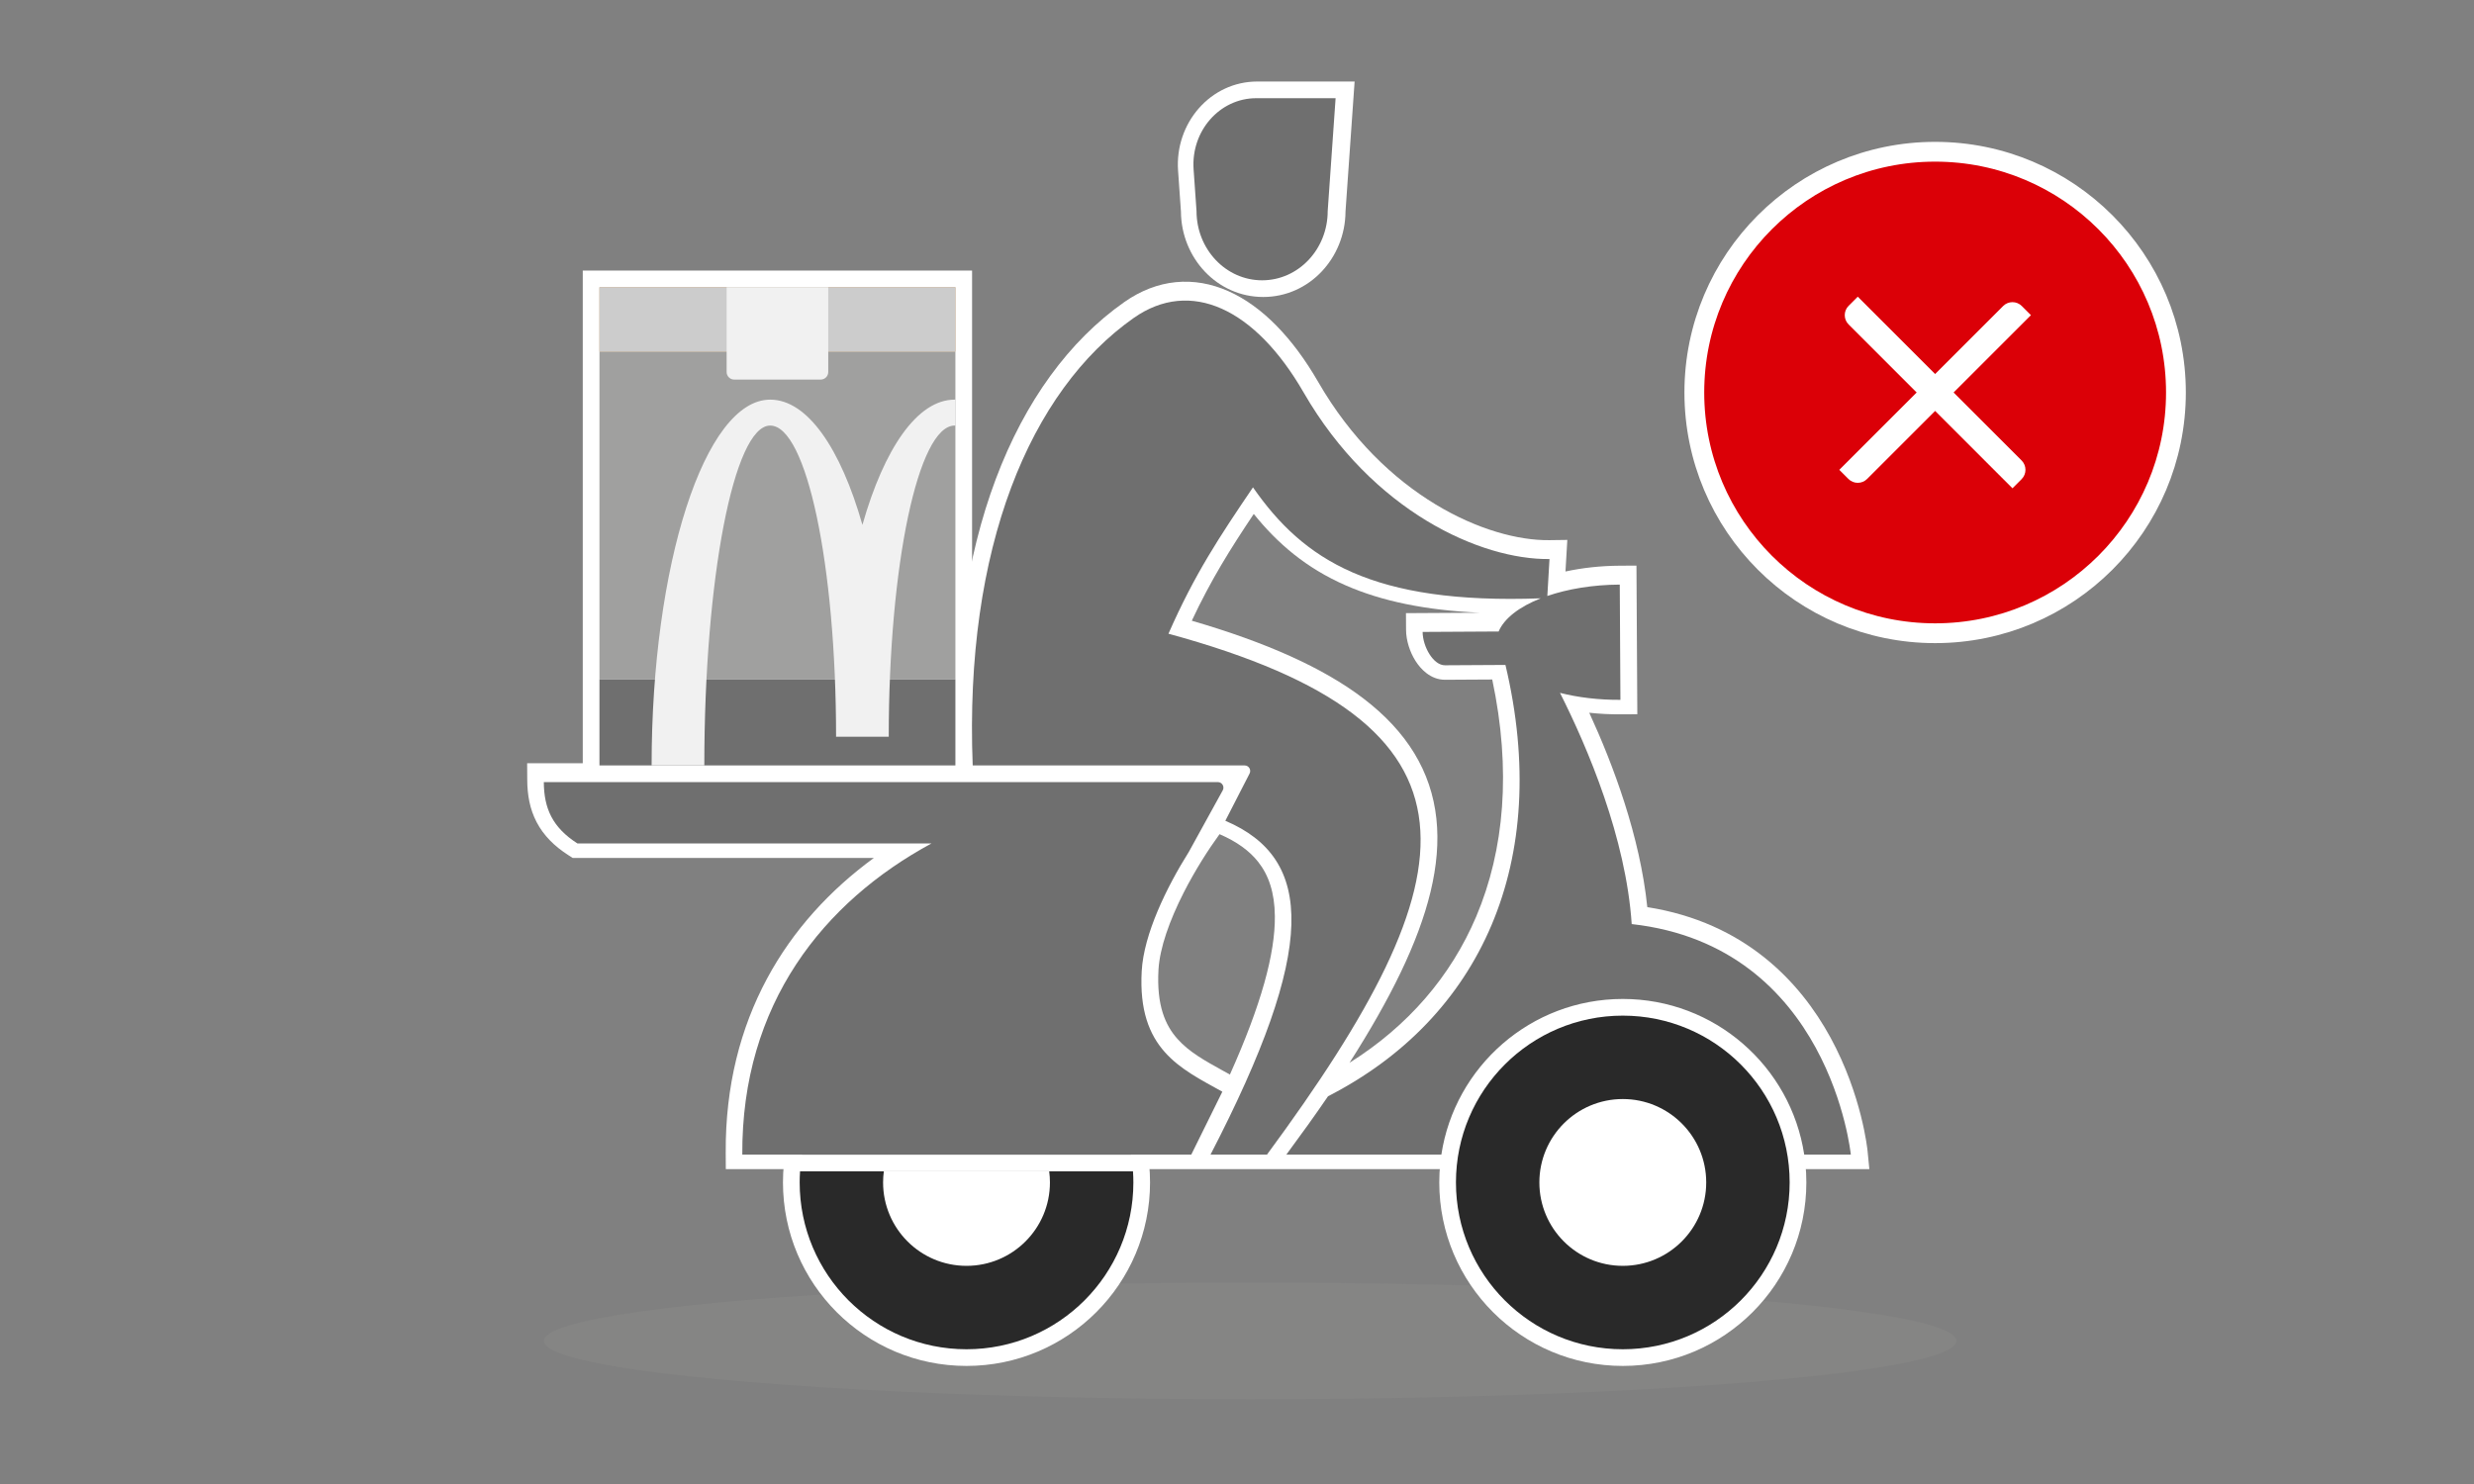 <svg width="375" height="225" viewBox="0 0 375 225" fill="none" xmlns="http://www.w3.org/2000/svg">
<rect x="0" y="0" width="375" height="225" fill="#808080" stroke="none"/>
<circle cx="293.32" cy="59.508" r="36.5" fill="#DB0007" stroke="white" stroke-width="3"/>
<path fill-rule="evenodd" clip-rule="evenodd" d="M305.043 74.032L280.207 49.196C279.426 48.415 279.426 47.149 280.207 46.368L281.593 44.982L306.428 69.818C307.209 70.599 307.209 71.866 306.428 72.647L305.043 74.032Z" fill="white"/>
<path fill-rule="evenodd" clip-rule="evenodd" d="M307.843 47.783L283.007 72.619C282.226 73.4 280.959 73.4 280.178 72.619L278.793 71.234L303.629 46.398C304.41 45.617 305.676 45.617 306.457 46.398L307.843 47.783Z" fill="white"/>
<ellipse cx="189.494" cy="203.305" rx="107.065" ry="8.852" fill="#A0A09F" fill-opacity="0.15"/>
<path fill-rule="evenodd" clip-rule="evenodd" d="M147.344 41.022L147.344 118.58H88.332V41.022H147.344Z" fill="white"/>
<path fill-rule="evenodd" clip-rule="evenodd" d="M174.32 179.279C174.32 194.644 161.864 207.099 146.5 207.099C131.135 207.099 118.68 194.644 118.68 179.279C118.68 163.914 131.135 151.459 146.5 151.459C161.864 151.459 174.32 163.914 174.32 179.279Z" fill="white"/>
<path fill-rule="evenodd" clip-rule="evenodd" d="M273.8 179.279C273.8 194.644 261.345 207.099 245.98 207.099C230.616 207.099 218.16 194.644 218.16 179.279C218.16 163.914 230.616 151.459 245.98 151.459C261.345 151.459 273.8 163.914 273.8 179.279Z" fill="white"/>
<path fill-rule="evenodd" clip-rule="evenodd" d="M178.567 25.856C178.067 18.713 183.44 12.359 190.581 12.359H205.327L203.946 32.09C203.899 39.114 198.461 45.027 191.475 45.027C184.49 45.027 179.052 39.114 179.004 32.09L178.567 25.856Z" fill="white"/>
<path fill-rule="evenodd" clip-rule="evenodd" d="M175.597 147.05C175.3 152.444 176.632 155.44 178.459 157.499C180.236 159.501 182.604 160.809 185.471 162.392C185.783 162.565 186.101 162.74 186.425 162.921C191.177 152.326 193.294 144.569 193.239 138.906C193.204 135.302 192.288 132.681 190.718 130.686C189.395 129.006 187.48 127.607 184.855 126.474C183.131 128.837 181.132 131.974 179.426 135.324C177.308 139.484 175.783 143.697 175.597 147.05ZM179.347 177.257H110.016L110.002 174.742C109.885 154.468 119.264 139.714 132.463 130.075H86.801L86.178 129.676C83.995 128.281 82.381 126.645 81.338 124.648C80.3 122.662 79.93 120.514 79.917 118.262L79.902 115.718H144.922C143.638 82.36 153.741 57.522 170.404 45.808C175.428 42.275 180.973 41.813 186.237 44.165C191.347 46.449 195.98 51.276 199.803 57.903C209.829 75.283 225.501 82.023 234.851 81.897L237.569 81.861L237.288 86.65C239.822 86.098 242.606 85.787 245.521 85.77L248.049 85.756L248.179 108.29L245.649 108.304C244.016 108.314 242.425 108.23 240.894 108.064C244.548 116.01 248.586 126.796 249.692 137.536C264.467 139.872 272.836 148.845 277.452 157.297C279.851 161.692 281.25 165.958 282.051 169.119C282.452 170.704 282.706 172.021 282.86 172.952C282.937 173.418 282.99 173.788 283.024 174.048C283.041 174.178 283.053 174.28 283.061 174.353C283.065 174.389 283.068 174.418 283.071 174.44L283.074 174.466L283.074 174.475L283.075 174.478L283.148 175.219L283.075 174.481L283.35 177.26H189.986L189.987 177.258H179.346L179.347 177.257ZM204.552 161.136C213.385 155.595 219.909 148.051 223.764 138.952C228.035 128.87 229.096 116.72 226.187 103.023C225.23 103.028 224.219 103.034 223.262 103.039C221.376 103.05 219.699 103.06 219.057 103.064C216.814 103.076 215.303 101.392 214.545 100.188C213.701 98.849 213.134 97.126 213.124 95.493L213.11 92.964L224.324 92.899C215.964 92.525 209.386 91.115 204.015 88.77C197.994 86.141 193.639 82.402 190.042 77.924C186.489 83.229 183.581 87.868 180.648 94.112C191.924 97.394 200.521 101.234 206.6 105.853C213.263 110.915 216.945 116.956 217.721 124.115C218.483 131.143 216.405 138.906 212.318 147.429C210.252 151.735 207.642 156.299 204.552 161.136Z" fill="white"/>
<path d="M144.817 53.293H90.863V103.01H144.817V53.293Z" fill="#A0A09F"/>
<path d="M144.817 103.01H90.863V116.05H144.817V103.01Z" fill="#6F6F6F"/>
<path d="M144.818 60.593C144.802 60.593 144.716 60.592 144.7 60.592C139.054 60.592 134.016 67.997 130.722 79.579C127.428 67.997 122.389 60.592 116.743 60.592C106.817 60.592 98.769 85.654 98.769 116.052H106.759C106.759 87.826 111.23 64.523 116.743 64.523C122.257 64.523 126.729 85.646 126.729 111.7H134.714C134.714 85.646 139.186 64.523 144.7 64.523C144.716 64.523 144.802 64.526 144.818 64.526V60.593Z" fill="#F1F1F1"/>
<path d="M144.817 43.551H90.863V53.294H144.817V43.551Z" fill="#C2945C"/>
<path d="M144.817 43.551H90.863V53.294H144.817V43.551Z" fill="#CCCCCC"/>
<path d="M124.386 57.55H111.297C110.659 57.55 110.141 57.04 110.141 56.412V43.551H125.542V56.412C125.542 57.04 125.024 57.55 124.386 57.55Z" fill="#F1F1F1"/>
<path d="M171.735 177.593C171.772 178.15 171.793 178.713 171.793 179.279C171.793 193.247 160.47 204.57 146.502 204.57C132.534 204.57 121.211 193.247 121.211 179.279C121.211 178.713 121.232 178.15 121.269 177.593H171.735ZM146.502 153.988C159.033 153.988 169.433 163.103 171.44 175.063H121.562C123.57 163.103 133.971 153.988 146.502 153.988Z" fill="#292929"/>
<path d="M159.034 177.592C159.108 178.144 159.146 178.706 159.146 179.278C159.146 186.262 153.485 191.924 146.501 191.924C139.517 191.924 133.856 186.262 133.855 179.278C133.855 178.706 133.894 178.144 133.968 177.592H159.034ZM146.501 166.633C152.007 166.633 156.69 170.152 158.426 175.062H134.576C136.312 170.152 140.995 166.633 146.501 166.633Z" fill="white"/>
<circle cx="245.978" cy="179.279" r="25.291" fill="#292929"/>
<circle cx="245.977" cy="179.278" r="12.645" fill="white"/>
<path d="M184.6 118.581C185.241 118.581 185.647 119.269 185.338 119.831L180.221 129.119L180.229 129.112C176.811 134.545 173.366 141.633 173.056 147.244C172.401 159.112 178.957 161.998 185.279 165.521L180.568 175.062H159.334L130.887 175.064L119.743 175.062H112.515C112.383 152.21 124.831 136.735 141.194 127.879H87.523C83.73 125.454 82.453 122.553 82.43 118.581H184.6ZM171.842 48.21C180.445 42.161 190.245 46.757 197.596 59.5C208.023 77.576 224.496 84.899 234.868 84.76L234.539 90.36C237.625 89.301 241.41 88.657 245.519 88.634L245.618 106.109C242.292 106.128 239.172 105.739 236.458 105.05C240.678 113.424 246.454 127.026 247.328 140.105C277.41 143.461 280.542 175.064 280.542 175.064H273.479C271.448 161.7 259.909 151.459 245.978 151.459C232.046 151.459 220.506 161.7 218.475 175.064H194.975C197.343 171.85 199.252 169.205 201.297 166.213C224.427 154.376 235.28 130.675 228.19 100.816C225.167 100.834 220.24 100.861 219.025 100.868C217.243 100.878 215.65 98.025 215.637 95.811L227.156 95.745C228.005 93.747 230.313 91.986 233.542 90.716C207.962 91.658 197.578 84.903 189.922 73.891C184.893 81.31 181.097 87.004 177.111 96.082C227.346 109.76 223.443 132.451 192.041 175.062H183.485C199.644 143.83 199.259 130.208 185.731 124.442L189.407 117.28C189.695 116.719 189.288 116.053 188.657 116.053H147.438C146.146 83.092 156.148 59.243 171.842 48.21ZM201.248 31.997C201.248 37.797 196.797 42.498 191.306 42.498C185.815 42.498 181.364 37.797 181.364 31.997L180.921 25.68C180.513 19.854 184.879 14.889 190.411 14.889H202.445L201.248 31.997Z" fill="#6F6F6F"/>
</svg>
